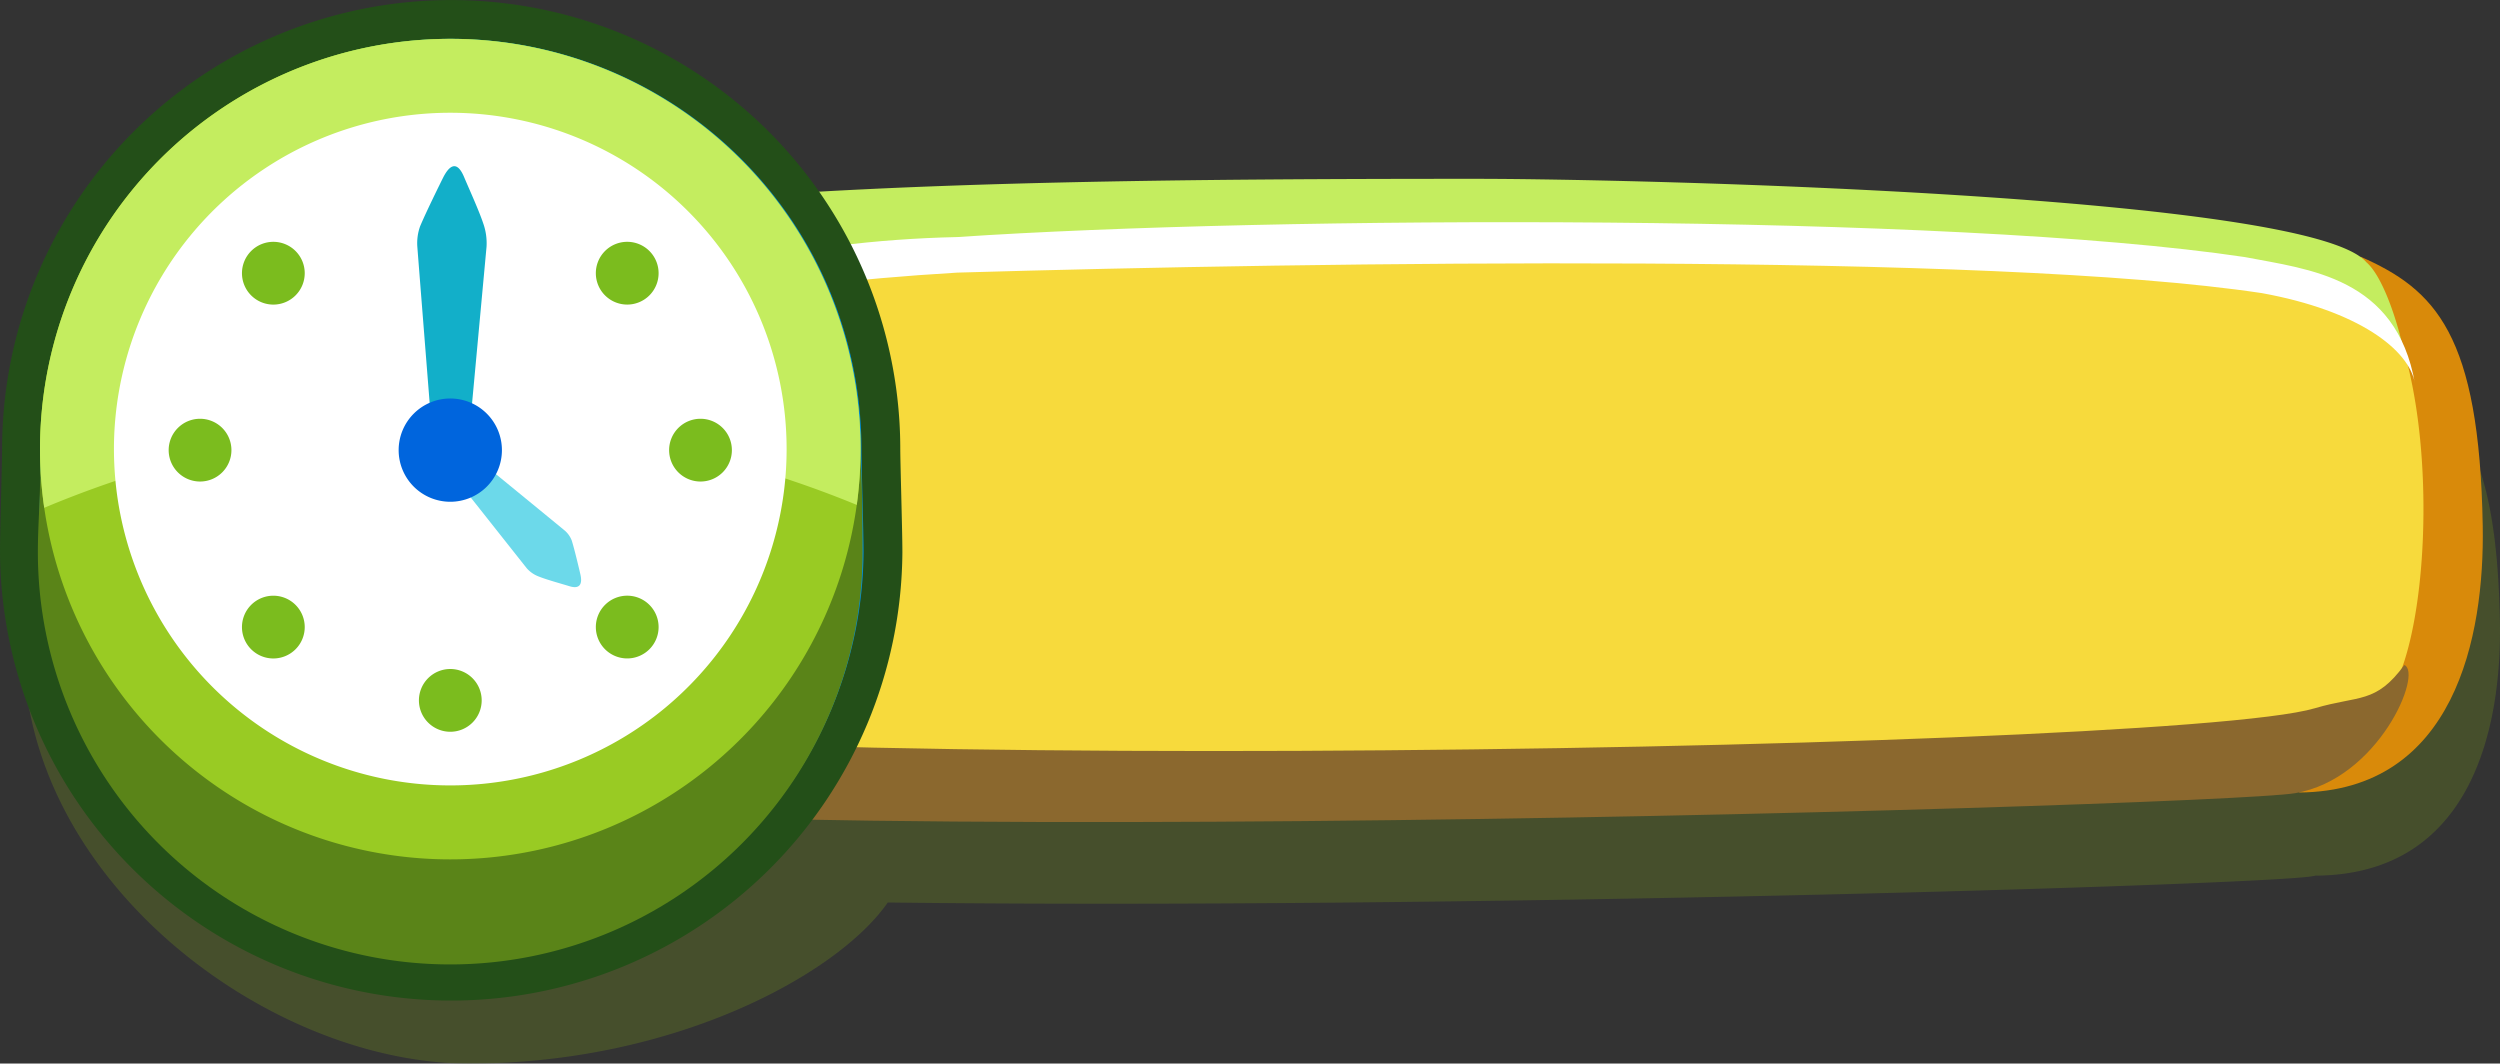 <svg xmlns="http://www.w3.org/2000/svg" width="148.351" height="63.11" viewBox="0 0 148.351 63.11">
  <rect x="0" y="0" width="148.351" height="63.11" fill="#333333" stroke="none"/>
  <g id="time_bar_ic" transform="translate(-122 -52.5)">
    <g id="Group_11057" data-name="Group 11057" transform="translate(122 52.5)">
      <g id="Group_11044" data-name="Group 11044" transform="translate(1.398 7.203)" opacity="0.562">
        <path id="Path_11713" data-name="Path 11713" d="M1952.728,672.719c-.2-10.817-2.8-13.339-7.275-15.2l.01.025c-5.115-3.536-47.053-4.417-56.62-4.417-12.016,0-24.234.072-35.091.539a26.659,26.659,0,0,0-21.512-10.635h-.057c-14.506,0-26.268,11.175-26.268,24.96,0,.27.006.539.015.808,0,.075.006.151.009.226s.005.163.01.244c0,.036,0,.072,0,.109s-.013.054-.019.08c0,1.738-.147,3.158-.147,4.8,0,13.855,14.581,24.681,26.431,24.681,12.227,0,21.907-5.317,24.848-9.559,33.748.415,81.276-1.037,84.516-1.555.086-.014.169-.033.254-.049,0,0,0,.008,0,.011C1951.077,687.7,1952.841,678.974,1952.728,672.719Z" transform="translate(-1805.78 -643.029)" fill="#556528"/>
      </g>
      <g id="Group_11046" data-name="Group 11046" transform="translate(14.437 10.611)">
        <g id="Group_11045" data-name="Group 11045" transform="translate(0)">
          <path id="Path_11714" data-name="Path 11714" d="M2552.138,689.876s2.491,16.76.613,24.091c-1.525,2.373-5.37,4.594-5.212,4.935,9.232-.088,10.994-9.257,10.881-15.828-.2-11.365-2.8-14.016-7.264-15.974C2551.953,689.012,2551.346,689.146,2552.138,689.876Z" transform="translate(-2425.531 -682.485)" fill="#d98a0a"/>
          <path id="Path_11715" data-name="Path 11715" d="M2007.561,682.048c-4.939-1.03-101.1-1.687-113.33,2.855-7.4,1.539-9.41,8.034-7.506,20.144a43.093,43.093,0,0,0,1.869,6.407c.281.809,119.934,6.9,123.329-3.276C2015.079,703.039,2014.829,682.132,2007.561,682.048Z" transform="translate(-1884.475 -677.741)" fill="#f7da3c"/>
          <path id="Path_11716" data-name="Path 11716" d="M1885.475,696.249c-2.147.268-3.877-.659-5.148,1.025-5.281,5.068-2.529,24.239,1.273,28.259.309.416.759-.411.627-2.451-1.063-.905-2.027-4.14-2.25-5.332C1878.009,705.23,1879.18,699.462,1885.475,696.249Z" transform="translate(-1877.398 -689.953)" fill="#3edff9"/>
          <path id="Path_11717" data-name="Path 11717" d="M1993.416,667.194c4.346.362,10.249,1.063,13.118,4.813-.366-1.778-1.25-4.472-2.227-5.307-3.378-3.972-43.1-4.948-52.915-4.948-33.222,0-68,.578-71.152,8.964-1.941,4.381-2.567,11.639-.07,19.046.951,2.82,1.021,4.627,3.662,5.532-2.251-3-2.2-10.22-1.9-14.721a12.07,12.07,0,0,1,4.034-8.282,46.017,46.017,0,0,1,7.323-1.392,92.907,92.907,0,0,1,29.017-4.822C1946.132,665.084,1969.339,664.96,1993.416,667.194Z" transform="translate(-1878.325 -661.752)" fill="#c4ed5f"/>
          <path id="Path_11718" data-name="Path 11718" d="M2063.391,677.955c-17.483-2.617-57.813-2.444-76.415-1.189-9.749.212-18.066,2.38-27.4,5.691,7.141-.969,14.806-2.832,27.4-3.581,21.346-.62,61.239-1.221,77.423,1.217,5.714,1.039,8.737,3.348,9.08,5.36C2072.367,679.136,2067.18,678.688,2063.391,677.955Z" transform="translate(-1944.612 -673.31)" fill="#fff"/>
          <path id="Path_11719" data-name="Path 11719" d="M1890.427,692.321c-2.944-1.345-7.6.014-8.939,2.812-2.627,5.472-.373,14.425.481,18.25.149.642.581.617.525-.021-.208-3.829-.625-9.671,1.1-14.237.867-2.3,1.27-5.079,7.049-5.688C1891.1,693.491,1890.93,692.323,1890.427,692.321Z" transform="translate(-1879.734 -686.328)" fill="#cafeff"/>
          <path id="Path_11720" data-name="Path 11720" d="M1891.16,697.267c-2.679-.874-5.987,3.63-5.584,9.3-.037.438.282.86.482.1s1.088-5.994,3.575-7.513C1890.531,698.58,1891.481,697.524,1891.16,697.267Z" transform="translate(-1884.06 -690.712)" fill="#fffdff"/>
          <path id="Path_11721" data-name="Path 11721" d="M1897.326,822.15c-1.158-.507-1.514,2.949-.529,4.545,5.041,5.1,112.807,1.968,117.754,1.137s7.6-7.135,6.483-7.606c-1.7,2.321-2.676,1.784-5.315,2.567C2006.647,825.486,1903.313,827.054,1897.326,822.15Z" transform="translate(-1892.797 -791.375)" fill="#8b682e"/>
        </g>
      </g>
      <g id="Group_11047" data-name="Group 11047" transform="translate(0 0)">
        <path id="Path_11722" data-name="Path 11722" d="M1830.049,667.023a25.651,25.651,0,0,1-25.623-25.621c0-.667.035-2.122.07-3.528.028-1.132.054-2.2.054-2.583a25.5,25.5,0,0,1,50.995,0c0,.382.026,1.451.054,2.583.035,1.406.07,2.86.07,3.528A25.65,25.65,0,0,1,1830.049,667.023Z" transform="translate(-1803.274 -608.642)" fill="#0090e0"/>
        <path id="Path_11723" data-name="Path 11723" d="M1824.873,605.771a24.345,24.345,0,0,1,24.345,24.344c0,.864.125,4.9.125,6.111a24.47,24.47,0,0,1-48.939,0c0-1.207.124-5.247.124-6.111a24.346,24.346,0,0,1,24.346-24.344Zm0-2.3a26.65,26.65,0,0,0-26.65,26.648c0,.368-.027,1.48-.053,2.555-.035,1.413-.07,2.875-.07,3.556a26.774,26.774,0,0,0,53.547,0c0-.682-.036-2.143-.071-3.556-.027-1.075-.054-2.187-.054-2.555a26.648,26.648,0,0,0-26.649-26.648Z" transform="translate(-1798.099 -603.467)" fill="#234f18"/>
      </g>
      <g id="Group_11048" data-name="Group 11048" transform="translate(2.251 8.291)">
        <path id="Path_11724" data-name="Path 11724" d="M1859.4,673.474a24.469,24.469,0,0,1-48.939,0c0-1.6.136-2.986.136-4.681a24.817,24.817,0,0,1,24.334-19.788c12.518,0,22.88,6.682,24.333,18.809C1859.383,668.779,1859.4,672.479,1859.4,673.474Z" transform="translate(-1810.465 -649.005)" fill="#5a8418"/>
      </g>
      <g id="Group_11049" data-name="Group 11049" transform="translate(2.375 2.304)">
        <path id="Path_11725" data-name="Path 11725" d="M1859.835,640.466a24.346,24.346,0,1,1-24.345-24.344A24.346,24.346,0,0,1,1859.835,640.466Z" transform="translate(-1811.144 -616.122)" fill="#99cb23"/>
        <path id="Path_11726" data-name="Path 11726" d="M1859.835,640.466a24.593,24.593,0,0,1-.224,3.313,62.859,62.859,0,0,0-48.218.172,24.346,24.346,0,1,1,48.442-3.486Z" transform="translate(-1811.144 -616.122)" fill="#c4ed5f"/>
      </g>
      <path id="Path_11727" data-name="Path 11727" d="M1875.158,660.176a19.958,19.958,0,1,1-19.958-19.957A19.959,19.959,0,0,1,1875.158,660.176Z" transform="translate(-1828.48 -633.528)" fill="#fff"/>
      <g id="Group_11056" data-name="Group 11056" transform="translate(10.01 14.35)">
        <g id="Group_11052" data-name="Group 11052" transform="translate(0 10.5)">
          <g id="Group_11050" data-name="Group 11050" transform="translate(14.849 14.849)">
            <path id="Path_11728" data-name="Path 11728" d="M1938.365,823.38a1.862,1.862,0,1,1-1.862-1.862A1.862,1.862,0,0,1,1938.365,823.38Z" transform="translate(-1934.641 -821.518)" fill="#7bbc1e"/>
          </g>
          <g id="Group_11051" data-name="Group 11051">
            <path id="Path_11729" data-name="Path 11729" d="M2018.064,743.682a1.862,1.862,0,1,1,1.861-1.862A1.862,1.862,0,0,1,2018.064,743.682Z" transform="translate(-1986.505 -739.958)" fill="#7bbc1e"/>
            <path id="Path_11730" data-name="Path 11730" d="M1854.943,743.682a1.862,1.862,0,1,1,1.861-1.862A1.862,1.862,0,0,1,1854.943,743.682Z" transform="translate(-1853.081 -739.958)" fill="#7bbc1e"/>
          </g>
        </g>
        <g id="Group_11055" data-name="Group 11055" transform="translate(4.349 0)">
          <g id="Group_11053" data-name="Group 11053" transform="translate(0)">
            <path id="Path_11731" data-name="Path 11731" d="M1995.491,685.464a1.862,1.862,0,1,1,0-2.633A1.862,1.862,0,0,1,1995.491,685.464Z" transform="translate(-1971.314 -682.286)" fill="#7bbc1e"/>
            <path id="Path_11732" data-name="Path 11732" d="M1880.148,800.808a1.862,1.862,0,1,1,0-2.633A1.861,1.861,0,0,1,1880.148,800.808Z" transform="translate(-1876.97 -776.63)" fill="#7bbc1e"/>
          </g>
          <g id="Group_11054" data-name="Group 11054" transform="translate(0 0)">
            <path id="Path_11733" data-name="Path 11733" d="M1992.858,800.808a1.862,1.862,0,1,1,2.633,0A1.863,1.863,0,0,1,1992.858,800.808Z" transform="translate(-1971.314 -776.631)" fill="#7bbc1e"/>
            <path id="Path_11734" data-name="Path 11734" d="M1877.514,685.465a1.862,1.862,0,1,1,2.633,0A1.861,1.861,0,0,1,1877.514,685.465Z" transform="translate(-1876.969 -682.286)" fill="#7bbc1e"/>
          </g>
        </g>
      </g>
      <path id="Path_11735" data-name="Path 11735" d="M1937.325,671.82l-2.491.052s-.728-9.174-.75-9.515a2.973,2.973,0,0,1,.167-1.151c.343-.818,1.141-2.441,1.362-2.882.3-.6.777-1.163,1.246-.052.307.729.887,2,1.135,2.745a3.523,3.523,0,0,1,.2,1.407Z" transform="translate(-1909.323 -647.774)" fill="#12afc9"/>
      <path id="Path_11736" data-name="Path 11736" d="M1949.919,757.368l1.338-1.383s4.384,3.589,4.544,3.725a1.479,1.479,0,0,1,.409.591c.168.543.438,1.684.509,2,.1.427.081.93-.658.7-.484-.149-1.354-.386-1.813-.573a1.761,1.761,0,0,1-.72-.5Z" transform="translate(-1922.279 -728.218)" fill="#6cd9ea"/>
      <path id="Path_11737" data-name="Path 11737" d="M1934.167,736.42a3.064,3.064,0,1,1-3.064-3.064A3.064,3.064,0,0,1,1934.167,736.42Z" transform="translate(-1904.383 -709.709)" fill="#0065dd"/>
    </g>
  </g>
</svg>
